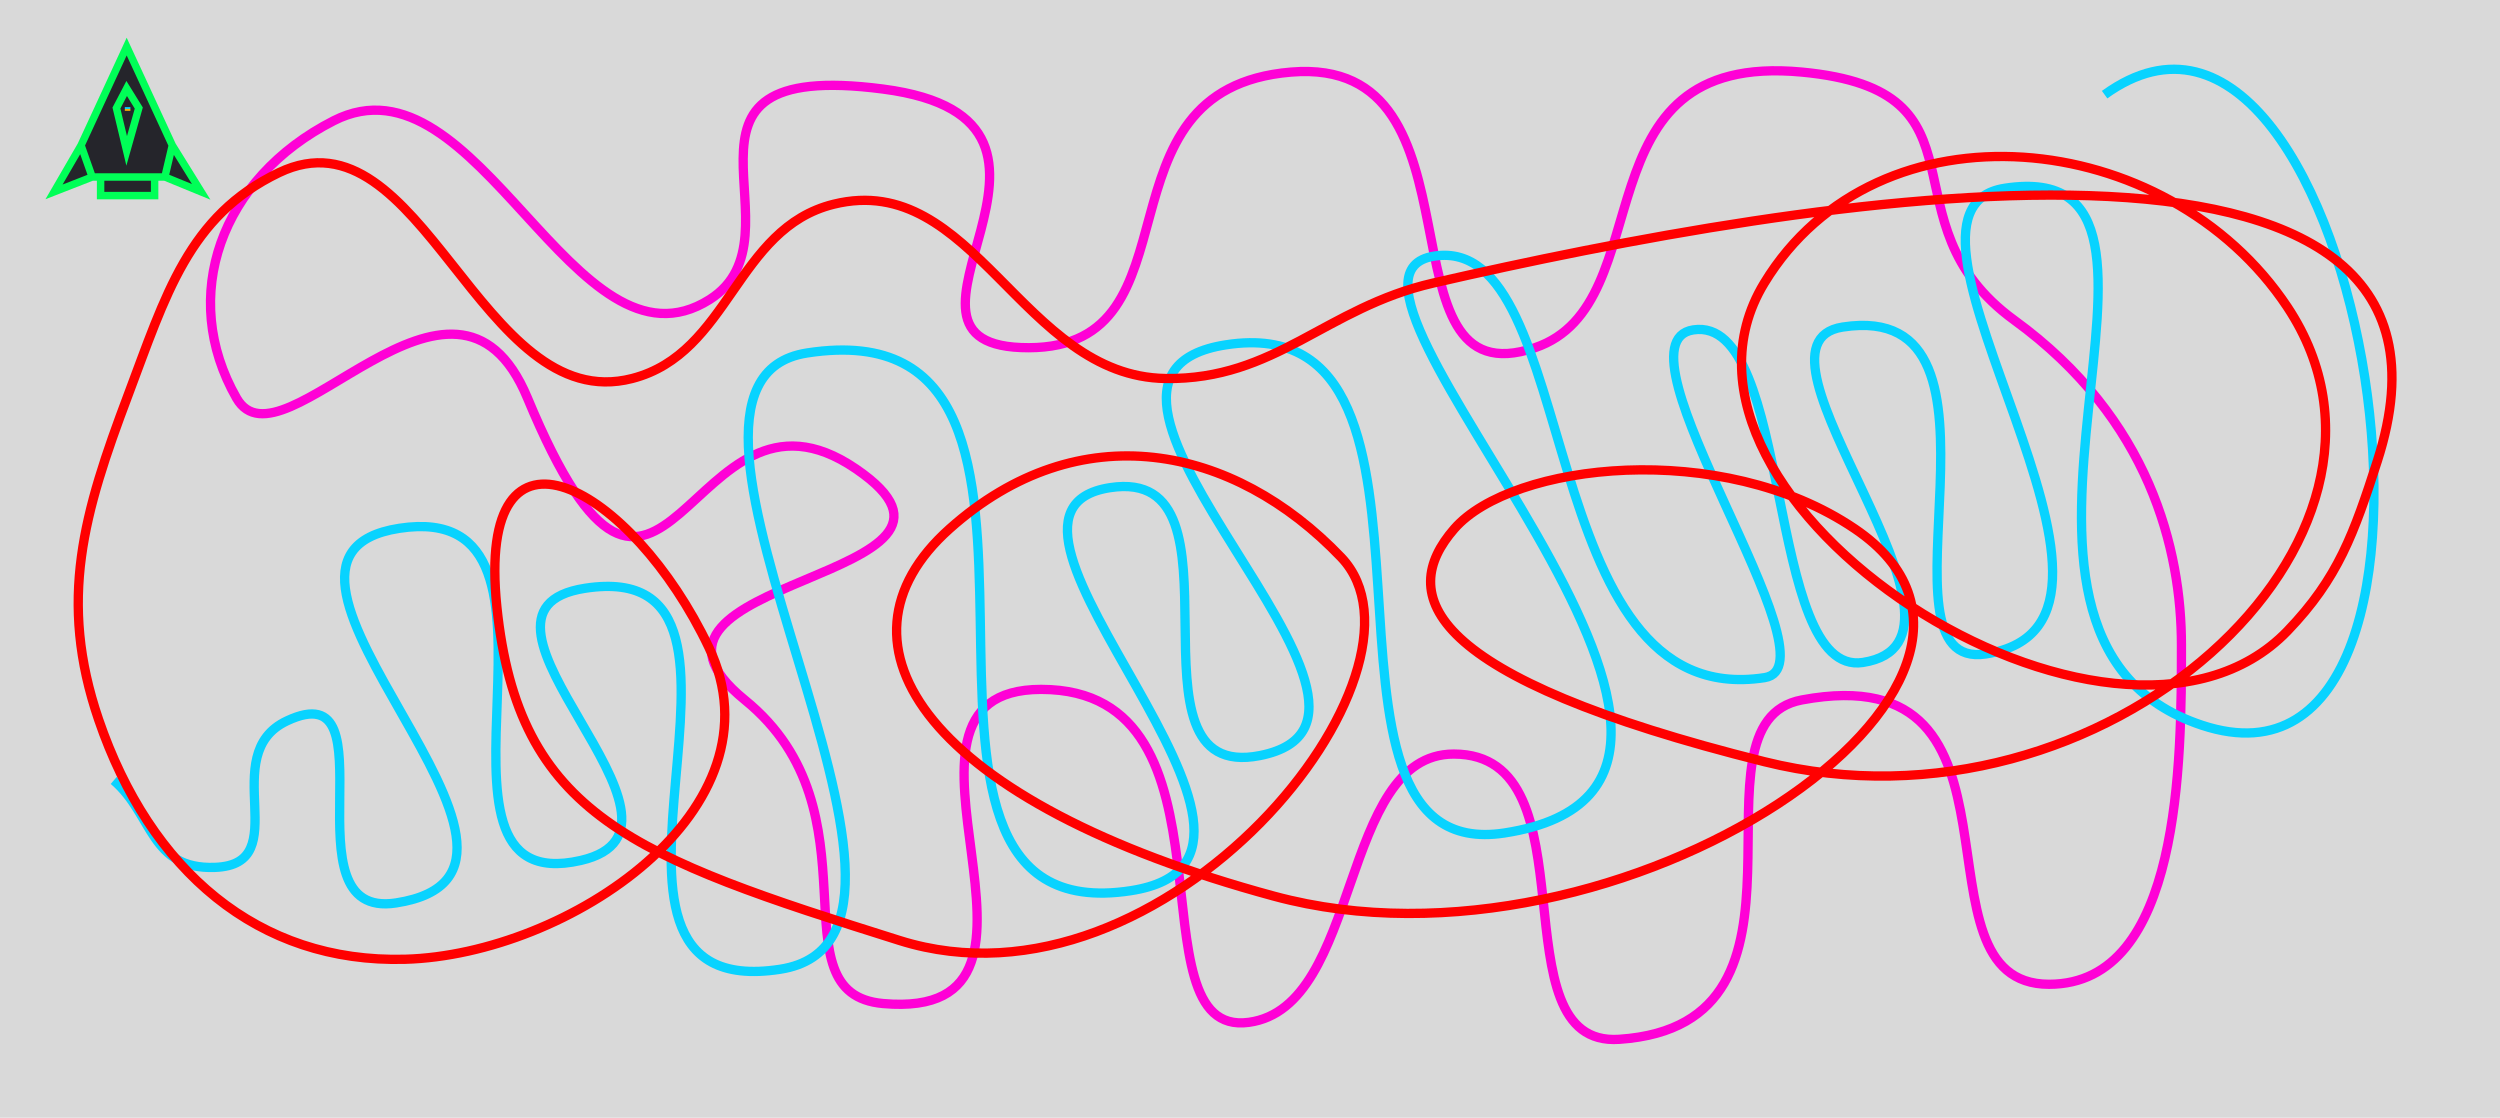 <svg width="1342" height="600" viewBox="0 0 1342 600" fill="none" xmlns="http://www.w3.org/2000/svg">
<g id="Group 1">
<rect id="Rectangle 1" width="1342" height="600" fill="#D9D9D9"/>
<path id="Vector 21" d="M474.045 538.7C414.349 533.417 474.045 436.041 399.821 375.725C318.221 309.415 547.347 311.703 459.429 251.648C369.527 190.237 356.261 389.512 283.184 213.735C243.575 118.461 151.294 256.155 127 213.735C95.786 159.233 118.317 95.741 179.157 64.793C256.659 25.368 308.37 206.675 380.907 160.805C434.907 126.657 343.939 30.819 474.045 47.806C604.151 64.793 457.744 186.891 552.28 186.654C646.624 186.418 584.09 47.806 692.989 38.697C801.889 29.588 736.888 216.135 823.955 186.654C893.509 163.104 844.589 27.127 967.244 38.697C1072.94 48.668 1008.51 118.954 1081.3 171.884C1154.09 224.814 1171 294.976 1171 346.429C1171 408.089 1171 528.36 1099.93 528.36C1021.84 528.36 1099.07 351.107 967.244 375.725C901.017 388.093 988.45 549.83 869.234 557.903C801.789 562.47 857.198 404.775 780.395 404.775C718.731 404.775 731.258 540.524 670.35 548.794C605.4 557.613 670.35 370.063 558.871 370.063C458.283 370.063 588.102 548.794 474.045 538.7Z" stroke="#FF00D6" stroke-width="5"/>
<path id="Vector 17" d="M1129.76 50.813C1269.16 -50.029 1345.36 443.416 1182.04 389.321C1037.04 341.294 1199.69 81.978 1076.11 101.062C996.994 113.28 1173.56 334.427 1066 351.037C1000.85 361.098 1091.3 159.789 989.142 175.565C928.33 184.956 1076.34 343.82 1000 355.608C947.26 363.753 962.873 168.756 908.905 177.09C862.367 184.277 988.329 357.411 947.26 363.753C821.607 383.157 850.053 125.105 769.904 137.482C689.755 149.859 983.61 419.962 807.663 447.133C685.629 465.978 798.215 163.459 658.137 185.091C544.377 202.658 778.043 385.52 676.305 405.596C597.699 421.106 674.672 249.606 595.86 261.776C505.369 275.75 720.47 460.598 607.032 478.116C446.673 502.879 609.786 162.208 433.279 189.465C327.276 205.835 531.234 502.935 418.722 520.309C289.449 540.272 433.516 297.337 314.077 315.782C233.411 328.238 388.498 444.242 311.757 461.891C212.572 484.701 323.89 266.682 214.341 283.599C110.923 299.569 322.829 467.675 212.572 484.701C151.555 494.124 212.529 359.532 154.065 386.952C115.516 405.032 159.291 464.001 115.388 465.613C80.533 466.893 82.276 437.157 61.06 418.924" stroke="#08D3FF" stroke-width="5"/>
<path id="this" d="M52.939 386.279C80.618 467.278 138.564 517.136 217.481 514.93C304.711 512.491 421.768 434.363 380.545 347.562C339.322 260.762 255.112 213.547 266.718 325.785C278.323 438.022 339.913 459.864 482.876 504.847C625.839 549.83 777.724 359.661 719.932 299.167C662.141 238.673 579.318 221.735 509.752 283.842C440.185 345.949 498.166 430.77 683.863 481.053C869.559 531.336 1115.22 364.847 995.643 283.842C924.238 235.472 811.597 248.352 780.673 283.842C749.748 319.332 764.472 363.291 947.054 408.863C1129.63 454.435 1310.21 288.927 1227.91 164.87C1163.37 67.578 1007.89 51.845 947.054 151.965C875.959 268.973 1134.85 435.446 1227.91 338.69C1255.15 310.371 1263.61 286.332 1276.13 247.545C1343.11 40.081 965.849 106.836 769.261 151.965C711.554 165.212 684.659 203.997 625.703 203.183C548.553 202.117 522.821 91.082 447.543 109.619C395.016 122.553 391.729 189.679 339.322 203.183C257.691 224.217 226.567 55.827 149.75 92.68C101.185 115.98 89.004 158.369 68.764 212.056C44.94 275.251 31.058 322.245 52.939 386.279Z" stroke="#FF0000" stroke-width="5"/>
<g id="rocket" filter="url(#filter0_d_1_6)">
<g id="Group 326">
<g id="Vector 24">
<path d="M49.5 95L29 103L43.5 78L68 25L92.5 78L108 103L88.5 95H83V105H54V95H49.5Z" fill="#25252B"/>
<path d="M49.5 95L29 103L43.5 78M49.5 95L43.5 78M49.5 95H54M43.5 78L68 25L92.5 78M88.5 95L108 103L92.5 78M88.5 95L92.5 78M88.5 95H83M83 95V105H54V95M83 95H54M68 47.5L62.5 58L68 81L74.5 58L68 47.5Z" stroke="#00FF57" stroke-width="4"/>
</g>
<g id="ua">
<path id="Vector 26" d="M67 58H70" stroke="#08D3FF"/>
<path id="Vector 25" d="M67 59H70" stroke="#FFAE00"/>
</g>
</g>
</g>
</g>
<defs>
<filter id="filter0_d_1_6" x="9.402" y="5.234" width="118.551" height="116.96" filterUnits="userSpaceOnUse" color-interpolation-filters="sRGB">
<feFlood flood-opacity="0" result="BackgroundImageFix"/>
<feColorMatrix in="SourceAlpha" type="matrix" values="0 0 0 0 0 0 0 0 0 0 0 0 0 0 0 0 0 0 127 0" result="hardAlpha"/>
<feOffset/>
<feGaussianBlur stdDeviation="7.5"/>
<feColorMatrix type="matrix" values="0 0 0 0 1 0 0 0 0 0 0 0 0 0 0.839 0 0 0 1 0"/>
<feBlend mode="normal" in2="BackgroundImageFix" result="effect1_dropShadow_1_6"/>
<feBlend mode="normal" in="SourceGraphic" in2="effect1_dropShadow_1_6" result="shape"/>
</filter>
</defs>
</svg>
